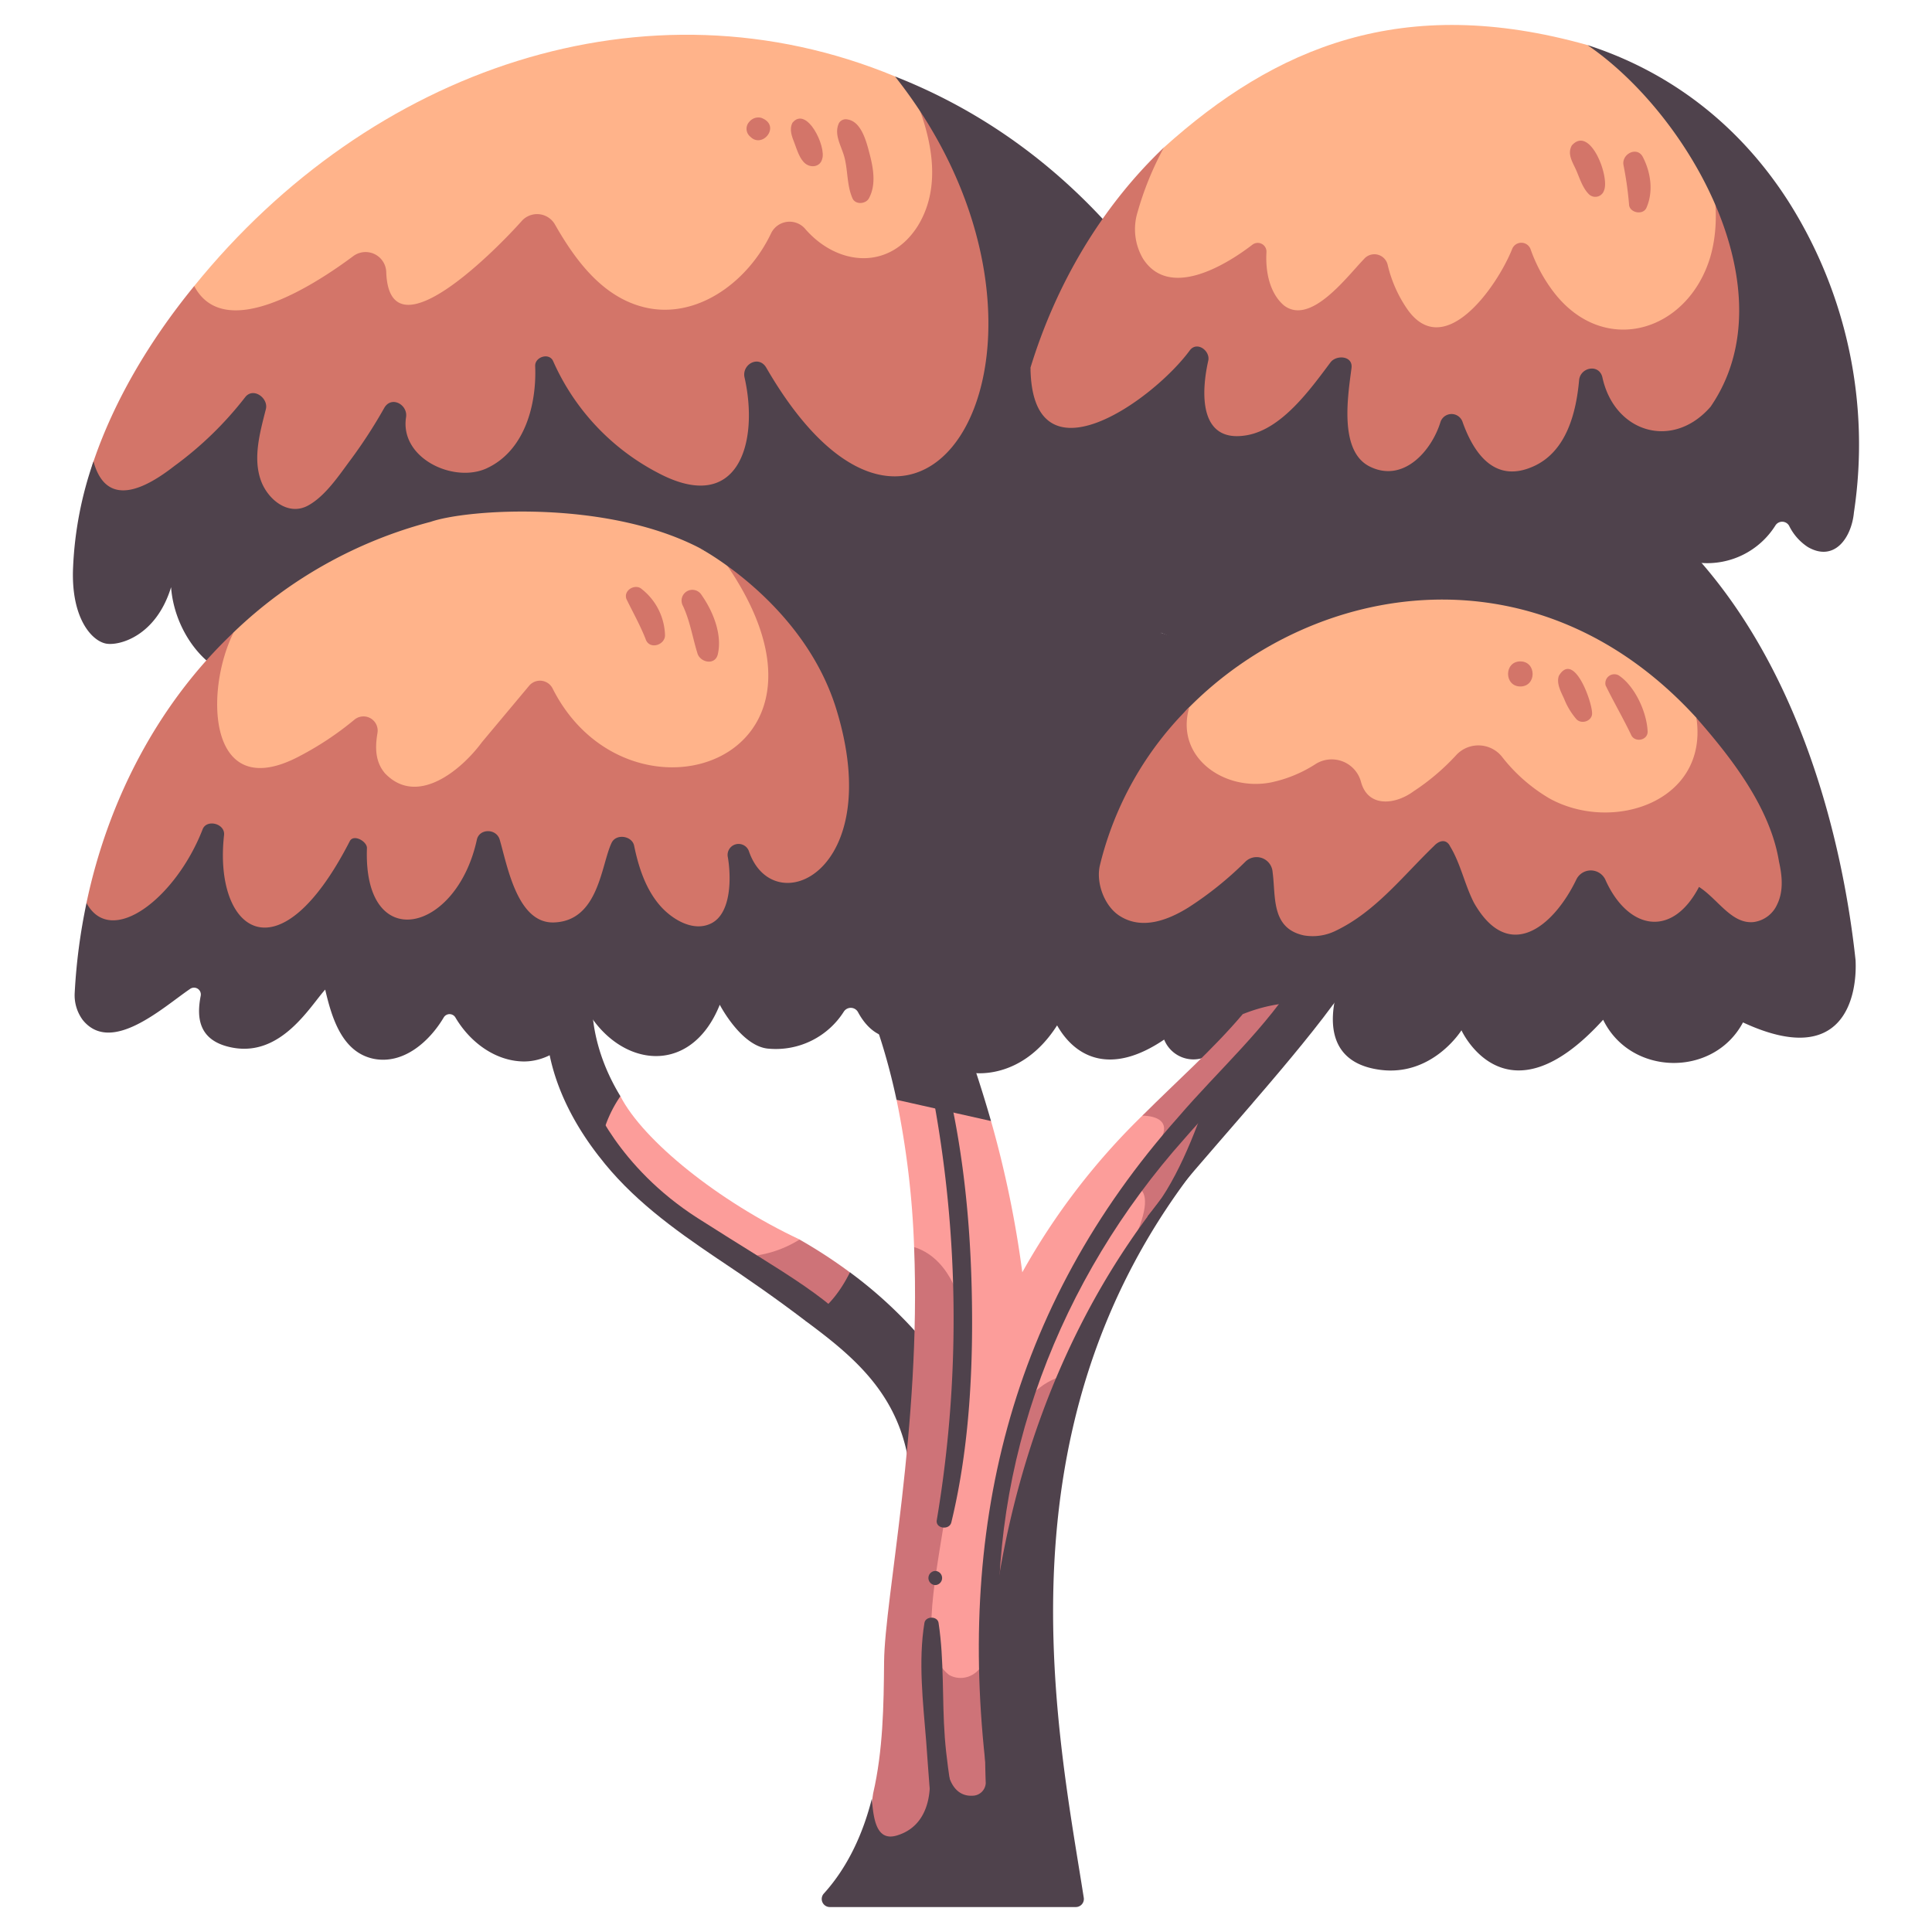 <svg id="flat" height="512" viewBox="0 0 500 500" width="512" xmlns="http://www.w3.org/2000/svg"><path d="m480.218 248.49c-2.955-27.584-13.993-83.616-53.576-116.242-7.4 11.606-24.015 18.7-33.562 1.823-9.668 17.979-27.059 15.352-35.412-1.823-10.824 15.643-23.222 22.782-32.02 0 7.761 24.552-.221 40.406-25.154 31.512-11.017 11.379-22.9 13.322-36.2-.156-12.54 13.124-24.963 20.454-36.854 1.706l-8.546 9.347c13.513 20.065 19.395 42.58 19.6 69.317 2.516 10.277 11.468 21.764 13.032 33.649 0 0 12.735 2.344 22.05-12.254 4.677 8.24 13.818 13.1 27.706 3.674a8.167 8.167 0 0 0 10.228 4.689c9.205-7.579 16.306-15.326 20.328-23.318l16.23.386s-11.273 23.273 8.985 26.053c13.657 1.875 21.172-10.214 21.172-10.214s11.422 25.1 36.667-2.729c7.08 14.585 28.571 14.993 36.193.69 26.259 12.208 29.587-6.941 29.133-16.11z" fill="#4f424c"/><path d="m206.931 320.776c-20.942-9.852-40.463-25.543-46.373-37.078-17 10.345 13.317 32.875 26.195 41.471 10.987 4.947 21.487 1.889 20.178-4.393z" fill="#fc9d9a"/><path d="m206.922 320.793a29.011 29.011 0 0 1 -10.978 4.093s14.51 14.357 20.112 18.6l4.137-14.021a128.772 128.772 0 0 0 -13.271-8.672z" fill="#ce7378"/><path d="m219.968 329.273c-3.162 6.358-7.107 10.382-11.482 12.59 11.614 8.609 22.917 17.8 26.3 34.5l12.2-18.83a113.327 113.327 0 0 0 -27.018-28.26z" fill="#4f424c"/><path d="m160.56 283.7c-11.662-19.191-6-34.7-6-34.7h-11.184l-2.1 13.841c-.239 13.245 5.475 25.81 13.7 36.377a32.442 32.442 0 0 1 5.584-15.518z" fill="#4f424c"/><path d="m295.637 288.731a176.624 176.624 0 0 0 -31.068 40.542 273.139 273.139 0 0 0 -8.094-39.151c-8.2-5.866-16.488-6.266-24.446-5.5a227.442 227.442 0 0 1 4.542 38.136c6.727 24.542 5.156 68.027 1.487 116.3l24.541-4.707s3.861-67.351 31.412-113.851c14.914-23.506 18.019-43.538 1.626-31.769z" fill="#fc9d9a"/><path d="m321.612 262.47c-7.912 9.328-16.788 17.071-25.974 26.261 3.318.031 9.6 1.391 2.085 9.7l-6.74 8.738s12.056-3.74-.049 18.806c8.452-16.366 19.945-27.944 31.987-41.715 7.168-8.394 13.794-17.484 19.918-25.744-4.578-5.203-13.511-3.084-21.227 3.954z" fill="#ce7378"/><path d="m259.746 483.241c2.572-51.222 7.87-94.186 19.56-127.944-6.842.6-12.419 3.944-15.851 11.006-4.588 9.44-7.794 43.224-7.167 49.312 1.936 18.81-7.1 20.062-10.742 17.808-7.262-5.883-4.533-19.29-.315-44.829 2.791-14.217 4.576-31.123 4.076-45.649-.284-8.22-4.718-17.794-12.738-20.188 1.86 46.4-7.631 90.99-7.767 107.332-.095 11.407-.271 22.916-2.831 34.031-3.759 23.161 17.429 24.795 33.775 19.121z" fill="#ce7378"/><path d="m231.631 19.776c-64.387-26.694-135.809-2.049-181.373 54.25 0 0-44.154 86.138 103.6 86.138s109.835-106.984 109.835-106.984z" fill="#ffb38a"/><path d="m236.73 25.089c4.336 10.493 7.138 23.062.8 33.374-7.363 11.671-20.962 10.407-29.332.562a5.323 5.323 0 0 0 -8.657 1.383c-6.088 12.8-19.515 22.482-33.007 19.059-10.47-2.656-17.414-11.717-22.914-21.373a5.328 5.328 0 0 0 -8.62-.877c-5.8 6.541-34.168 35.818-35.038 13.286a5.349 5.349 0 0 0 -8.612-4.162c-9.6 7.136-33.188 22.658-41.09 7.687-11.645 14.234-20.731 29.745-26.06 45.39 0 0-18.091 40.746 129.66 40.746s109.833-106.984 109.833-106.984z" fill="#d37569"/><path d="m329.247 146.991c-4.46-34.249-31.179-101.094-97.619-127.206 53.083 67.11 8.1 147-33.342 75.33-1.907-3.183-6.16-.933-5.642 2.378 3.9 17.006-1.54 35.844-22.211 24.961a59.9 59.9 0 0 1 -27.278-28.988c-1.019-2.3-4.751-1.1-4.652 1.259.416 9.938-2.672 21.9-12.525 26.464-8.542 3.956-22.55-2.585-20.892-13.206.508-3.251-3.793-5.669-5.658-2.386a127.438 127.438 0 0 1 -8.63 13.317c-2.99 4-6.55 9.447-11.053 11.91-5.113 2.8-10.339-1.51-12.144-6.26-2.261-5.951-.283-12.784 1.206-18.679.717-2.843-3.252-5.765-5.342-3.11a91.222 91.222 0 0 1 -18.365 17.844c-7.17 5.592-17.481 11.3-20.907-1.2a95.484 95.484 0 0 0 -5.275 27.32c-.629 13.044 4.734 19.109 8.535 19.826 3.294.621 12.912-1.81 16.822-14.606.937 12.956 11.625 26.549 25.725 23.834 6.546-1.357 12.029-7.426 11.522-13.886 5.068 6.19 8.965 13.848 15.9 18.173 9.8 5.919 23.855-.086 25.63-11.51 0 0 3.4 13.431 18.443 11.763 6.58-.73 11.255-6.485 15.475-11.43 1.033 5.652 7.5 8.5 13.415 8.951 13.6 1.045 21.869-11.557 21.869-11.557s5.134 12.5 17.073 12.554c9.923.048 12.888-4.75 18.375-11.394 0 0 11.991 24.833 36.6-3.563 7.41 14.42 28.9 14.339 36.2-.134 26.516 11.607 29.407-7.613 28.745-16.769z" fill="#4f424c"/><path d="m394.549 127.754 68.239-13.1c3.861-79.192-51.955-102.992-51.955-102.992-47.879-13.463-80.773.547-109.6 26.49.005-.004-69.372 102.364 93.316 89.602z" fill="#ffb38a"/><path d="m442.613 66.542c-5.821 19.36-27.342 25.863-40.337 9.289a40.212 40.212 0 0 1 -6.162-11.331 2.552 2.552 0 0 0 -4.745-.124c-3.887 9.818-17.974 29.906-27.584 15.01a33.772 33.772 0 0 1 -4.654-10.825 3.532 3.532 0 0 0 -6.166-1.482c-4.394 4.521-13.8 17.281-20.708 11.944-3.8-3.3-4.777-8.954-4.5-13.761a2.26 2.26 0 0 0 -3.676-1.9c-7.094 5.438-21.581 14.109-28.3 3.538a15.057 15.057 0 0 1 -1.4-11.934 81.182 81.182 0 0 1 6.86-16.819c-16.314 15.518-27.977 35.523-34.554 57.006-7.057 43.847 104.682 41.777 196.101 19.497 1.815-37.22-9.554-62.2-22.113-78.231 3.004 9.788 4.79 20.32 1.938 30.123z" fill="#d37569"/><path d="m180.564 315.253c-20.906-13.378-27.465-31-27.465-31l1.878 14.961c8.318 10.871 19.138 18.73 30.685 26.514l.031.013c7.948 5.287 15.407 10.494 22.793 16.119l16.175 6.308c-8.308-11.842-21.05-18.168-44.097-32.915z" fill="#4f424c"/><path d="m324.258 285.4c-50.306 43.563-71.509 110.47-69.15 176.093a3.443 3.443 0 0 1 -2.918 3.195c-6.058.727-6.927-6.355-6.927-6.355l-4.741.848s1.891 12.816-8.468 15.857c-5.291 1.553-6-4.34-6.424-9.533-2.257 9.01-6.247 17.749-12.442 24.566a2.088 2.088 0 0 0 1.571 3.471h63.651a2.088 2.088 0 0 0 2.081-2.325c-7.258-46.407-26.414-134.83 43.767-205.817z" fill="#4f424c"/><path d="m256.475 290.122a350.4 350.4 0 0 0 -34.616-80.693l-12.2 23.345c11.389 15.075 18.342 32.991 22.36 51.848z" fill="#4f424c"/><path d="m170.558 252.351c31.092-1.285 57.606-26.484 57.606-26.484.88-61.4-47.29-84.138-47.29-84.138-24.2-12.43-59.982-9.953-69.425-6.68a116.023 116.023 0 0 0 -50.973 28.581c-16.109 18.934-25.276 48.47-32.637 80.759l72.5 1.171z" fill="#ffb38a"/><path d="m170.558 252.351c31.092-1.285 57.606-26.484 57.606-26.484 1.621-48.914-27.393-72.425-40.746-80.621 36.567 51.932-24.665 71.78-44.348 33.045a3.661 3.661 0 0 0 -6.143-.805l-12.161 14.536c-5.376 7.312-16.843 16.812-25.14 8.105-2.529-2.988-2.578-6.607-1.939-10.423a3.672 3.672 0 0 0 -5.979-3.439 80.716 80.716 0 0 1 -14.235 9.453c-23.868 12.617-24.574-17.071-16.989-32.08-19.7 18.6-32.55 43.625-38.106 70.058l.563 10.614 77.4 1.25z" fill="#d37569"/><path d="m336.16 252.337c-8.351 13.6-20.813 24.632-31.152 36.679-43.923 49.384-57.728 107.548-49.381 172.267.35 2.614 4.3 1.807 4.418-.6.527-11.042-1.077-22.268-1.331-33.32-2.845-48.838 15.451-96.391 47.831-132.686 11.3-13.106 25-24.859 34.087-39.727 1.743-2.853-2.729-5.454-4.472-2.615z" fill="#4f424c"/><path d="m239.337 273.305a313.838 313.838 0 0 1 3.089 120.174c-.281 2.161 3.273 2.583 3.777.511 4.777-19.655 5.765-40.862 5.256-61.02-.512-20.242-2.869-41.168-8.483-60.668-.679-2.357-4.1-1.361-3.639 1z" fill="#4f424c"/><path d="m242.046 410.218a1.829 1.829 0 0 0 0-3.656 1.829 1.829 0 0 0 0 3.656z" fill="#4f424c"/><path d="m239.241 420.006c-1.62 9.867-.358 20.661.447 30.574s1.1 20.9 3.893 30.48c.713 2.447 4.675 2.068 4.558-.617-.45-10.264-2.859-20.537-3.625-30.831-.728-9.781-.133-19.925-1.612-29.606-.278-1.822-3.365-1.8-3.661 0z" fill="#4f424c"/><path d="m180.873 141.732s27.07 14.18 35.567 41.807c12.977 42.2-16.181 55.188-22.586 36.86a2.842 2.842 0 0 0 -5.476 1.51c.837 4.942.985 14.42-4.322 17.062-4.75 2.364-10.337-1.206-13.337-4.712-3.681-4.3-5.479-9.925-6.606-15.381-.536-2.592-4.66-3.206-5.829-.761-2.734 5.72-3.308 20.207-14.908 20.61-9.488.33-12.05-14.584-14.046-21.409-.869-2.971-5.283-2.938-5.922 0-5.293 24.335-29.45 29.777-28.444 2.185.063-1.739-3.452-3.738-4.443-1.807-18.609 36.258-35.294 23.025-32.537-1.569.335-2.988-4.5-4.223-5.547-1.5-6.908 17.793-23.691 30.793-30.05 19.073a150.809 150.809 0 0 0 -3.052 23.2 10.773 10.773 0 0 0 2.078 7.069c7.361 9.133 20.831-3.318 27.7-7.979a1.763 1.763 0 0 1 2.832 1.705c-1.036 5.329-.868 11.794 8.372 13.459 12.552 2.262 19.917-10.727 23.845-15.051 1.742 7.536 4.459 16.266 12.588 17.923 7.752 1.5 14.456-4.571 18.1-10.736a1.758 1.758 0 0 1 3.013.04c3.723 6.322 10.187 11.2 17.455 11.373 8.31.192 16.561-7.427 15.3-15.642 8.059 17.013 27.8 20.523 35.659.97 0 0 5.649 10.968 12.758 11.374a20.841 20.841 0 0 0 19.334-9.576 2.136 2.136 0 0 1 3.693.129c5.456 10.158 15.646 8.043 16.694-3.622 7.088-45.16-14.642-97.887-57.883-116.604z" fill="#4f424c"/><path d="m462.941 52.282c-12.591-19.751-30.478-33.623-52.11-40.62 26.293 17.94 52.447 63.691 31.866 93.6-9.807 11.3-24.945 6.714-28.015-7.687-.923-3.512-5.714-2.485-6.01.814-.752 8.384-3.241 18.312-11.589 22.2-9.92 4.617-15.483-2.768-18.547-11.314a3.015 3.015 0 0 0 -5.761 0c-2.327 7.5-9.653 15.78-18.307 11.454-8.024-4.01-5.611-18.4-4.7-25.482.414-3.228-3.947-3.449-5.431-1.471-5.193 6.922-12.545 17.279-21.675 18.866-12.464 2.166-11.808-11.144-9.966-19.293.566-2.5-2.823-5.107-4.721-2.748-9.536 13.044-40.942 35.459-41.284 4.565a149.719 149.719 0 0 0 -6.04 31.827c-.47 5.808.024 12.966 6.835 14.469a10.86 10.86 0 0 0 7.523-1.233 112.726 112.726 0 0 0 14.951-9.829 1.864 1.864 0 0 1 2.965 1.83c-.976 5.276-.662 11.553 8.423 13.19 12.552 2.262 19.918-10.727 23.845-15.051 1.742 7.537 4.46 16.267 12.59 17.923 7.837 1.516 14.56-4.676 18.21-10.915a1.628 1.628 0 0 1 2.8.038c7.447 13.6 26.525 16.669 32.547.735a1.635 1.635 0 0 1 2.925-.49c9.167 14.037 26.734 13.319 33.049-3.363 0 0 5.649 10.968 12.759 11.374a20.83 20.83 0 0 0 19.4-9.678 2.063 2.063 0 0 1 3.572.125 13.793 13.793 0 0 0 4.811 5.446c6.9 4 11.335-2.44 11.941-8.962a117.435 117.435 0 0 0 -16.856-80.32z" fill="#4f424c"/><path d="m439.058 185.8c-41.049-45.006-98.628-35.607-131.262-2.794 0 0-18.43 17.1 17.267 28.107s58.373-3.409 58.373-3.409l54.027 10.786a52.527 52.527 0 0 0 1.595-32.69z" fill="#ffb38a"/><path d="m321.606 262.465c9.464-3.774 16.805-3.267 23.222-2.275 1.4-1.525 6.242-9.92 7.407-11.812l-20.659.376a107.765 107.765 0 0 1 -9.97 13.711z" fill="#4f424c"/><path d="m459.906 234.11c1.711-3.484 1.325-7.422.5-11.1-2.288-14.257-12.743-27.352-21.375-37.216 3.2 21.709-21.718 29.917-38.088 20.808a43.435 43.435 0 0 1 -12.336-10.89 7.818 7.818 0 0 0 -11.8-.226 58.569 58.569 0 0 1 -10.972 9.3c-4.657 3.454-11.786 4.334-13.611-2.436a7.84 7.84 0 0 0 -11.632-4.692 34.134 34.134 0 0 1 -11.752 4.851c-12.222 2.325-24.824-6.706-21.041-19.494a86.113 86.113 0 0 0 -23.149 40.943c-1.05 4.509 1.144 10.474 5.018 13.01 5.779 3.783 12.527 1.221 17.911-2.121a90.313 90.313 0 0 0 14.741-11.859 4.153 4.153 0 0 1 7.03 2.727c.861 6.26-.478 14.515 8.081 16.364a13.431 13.431 0 0 0 8.279-1.21c10.26-4.914 17.307-14.126 25.4-21.924 1.363-1.482 3.223-1.9 4.2.131 2.734 4.523 3.743 9.887 6.163 14.585 9.024 15.808 20.668 6.074 26.518-6.12a4.161 4.161 0 0 1 7.433.035c5.743 12.972 17.22 15.463 24.275 1.962 4.86 3.093 8.4 9.643 14.107 9.093a7.783 7.783 0 0 0 6.1-4.521z" fill="#d37569"/><path d="m283.71 341.51.006-.014z" fill="#4f424c"/><path d="m335.676 256.7c-4.574 5.334-14.318 16.618-22.786 25.892-3.463 10.614-8.972 24.576-15.885 32.153l1.286 1.133c12.168-15.263 34.363-39.13 46.544-55.681-2.058-2.339-5.403-3.526-9.159-3.497z" fill="#4f424c"/><g fill="#d37569"><path d="m403.443 174.894c-.726 1.947.561 4.2 1.363 5.984a18.312 18.312 0 0 0 3.2 5.28c1.362 1.4 4.155.4 4.021-1.665-.1-3.2-4.736-16.019-8.588-9.6z"/><path d="m415.532 177.388c2.111 4.334 4.626 8.622 6.7 13 1.089 1.855 4.274 1.134 4.171-1.13-.224-4.947-3.272-11.68-7.481-14.472a2.331 2.331 0 0 0 -3.391 2.607z"/><path d="m406.784 37.645c-1.287 2.32.309 4.455 1.224 6.612.847 2 1.637 4.478 3.212 6.02a2.37 2.37 0 0 0 3.918-1.034c1.461-3.574-3.636-16.932-8.354-11.6z"/><path d="m420.166 42.763a90.824 90.824 0 0 1 1.455 10.426c.383 1.962 3.635 2.5 4.477.585 1.855-4.215 1.12-9.149-.92-13.124-1.492-2.908-5.583-.789-5.012 2.113z"/><path d="m162.113 155.011c1.708 3.529 3.687 7 5.1 10.709 1.15 2.427 4.9 1.145 4.892-1.325a15.778 15.778 0 0 0 -6.343-12.189c-1.766-1.015-4.407.694-3.65 2.805z"/><path d="m176.725 156.766c1.888 3.98 2.524 8.4 3.848 12.547.923 2.228 4.535 2.87 5.2 0 1.2-5.183-1.295-11.192-4.231-15.363a2.791 2.791 0 0 0 -4.816 2.816z"/><path d="m217.12 31.851c-1.418 3.05.719 6 1.472 9.061.855 3.467.585 7.121 2.033 10.417.752 1.712 3.433 1.5 4.25 0 1.926-3.533 1.141-7.838.159-11.575-.795-3.025-2.072-8.232-5.638-8.829a2.072 2.072 0 0 0 -2.276.926z"/><path d="m205.093 31.755c-.922 1.823-.116 3.624.557 5.4.639 1.683 1.308 4 2.752 5.165 1.465 1.18 3.832.911 4.368-1.153 1.151-3.151-3.956-13.861-7.677-9.411z"/><path d="m197.181 30.562-.166-.066a3 3 0 0 0 -3.383 1.469l.968-.965a2.636 2.636 0 0 0 0 4.654l-.966-.967c3.067 4.63 8.8-1.987 3.549-4.123z"/><path d="m393.465 177.661c4.243-.015 4.233-6.467 0-6.494-4.243.015-4.234 6.467 0 6.494z"/></g></svg>